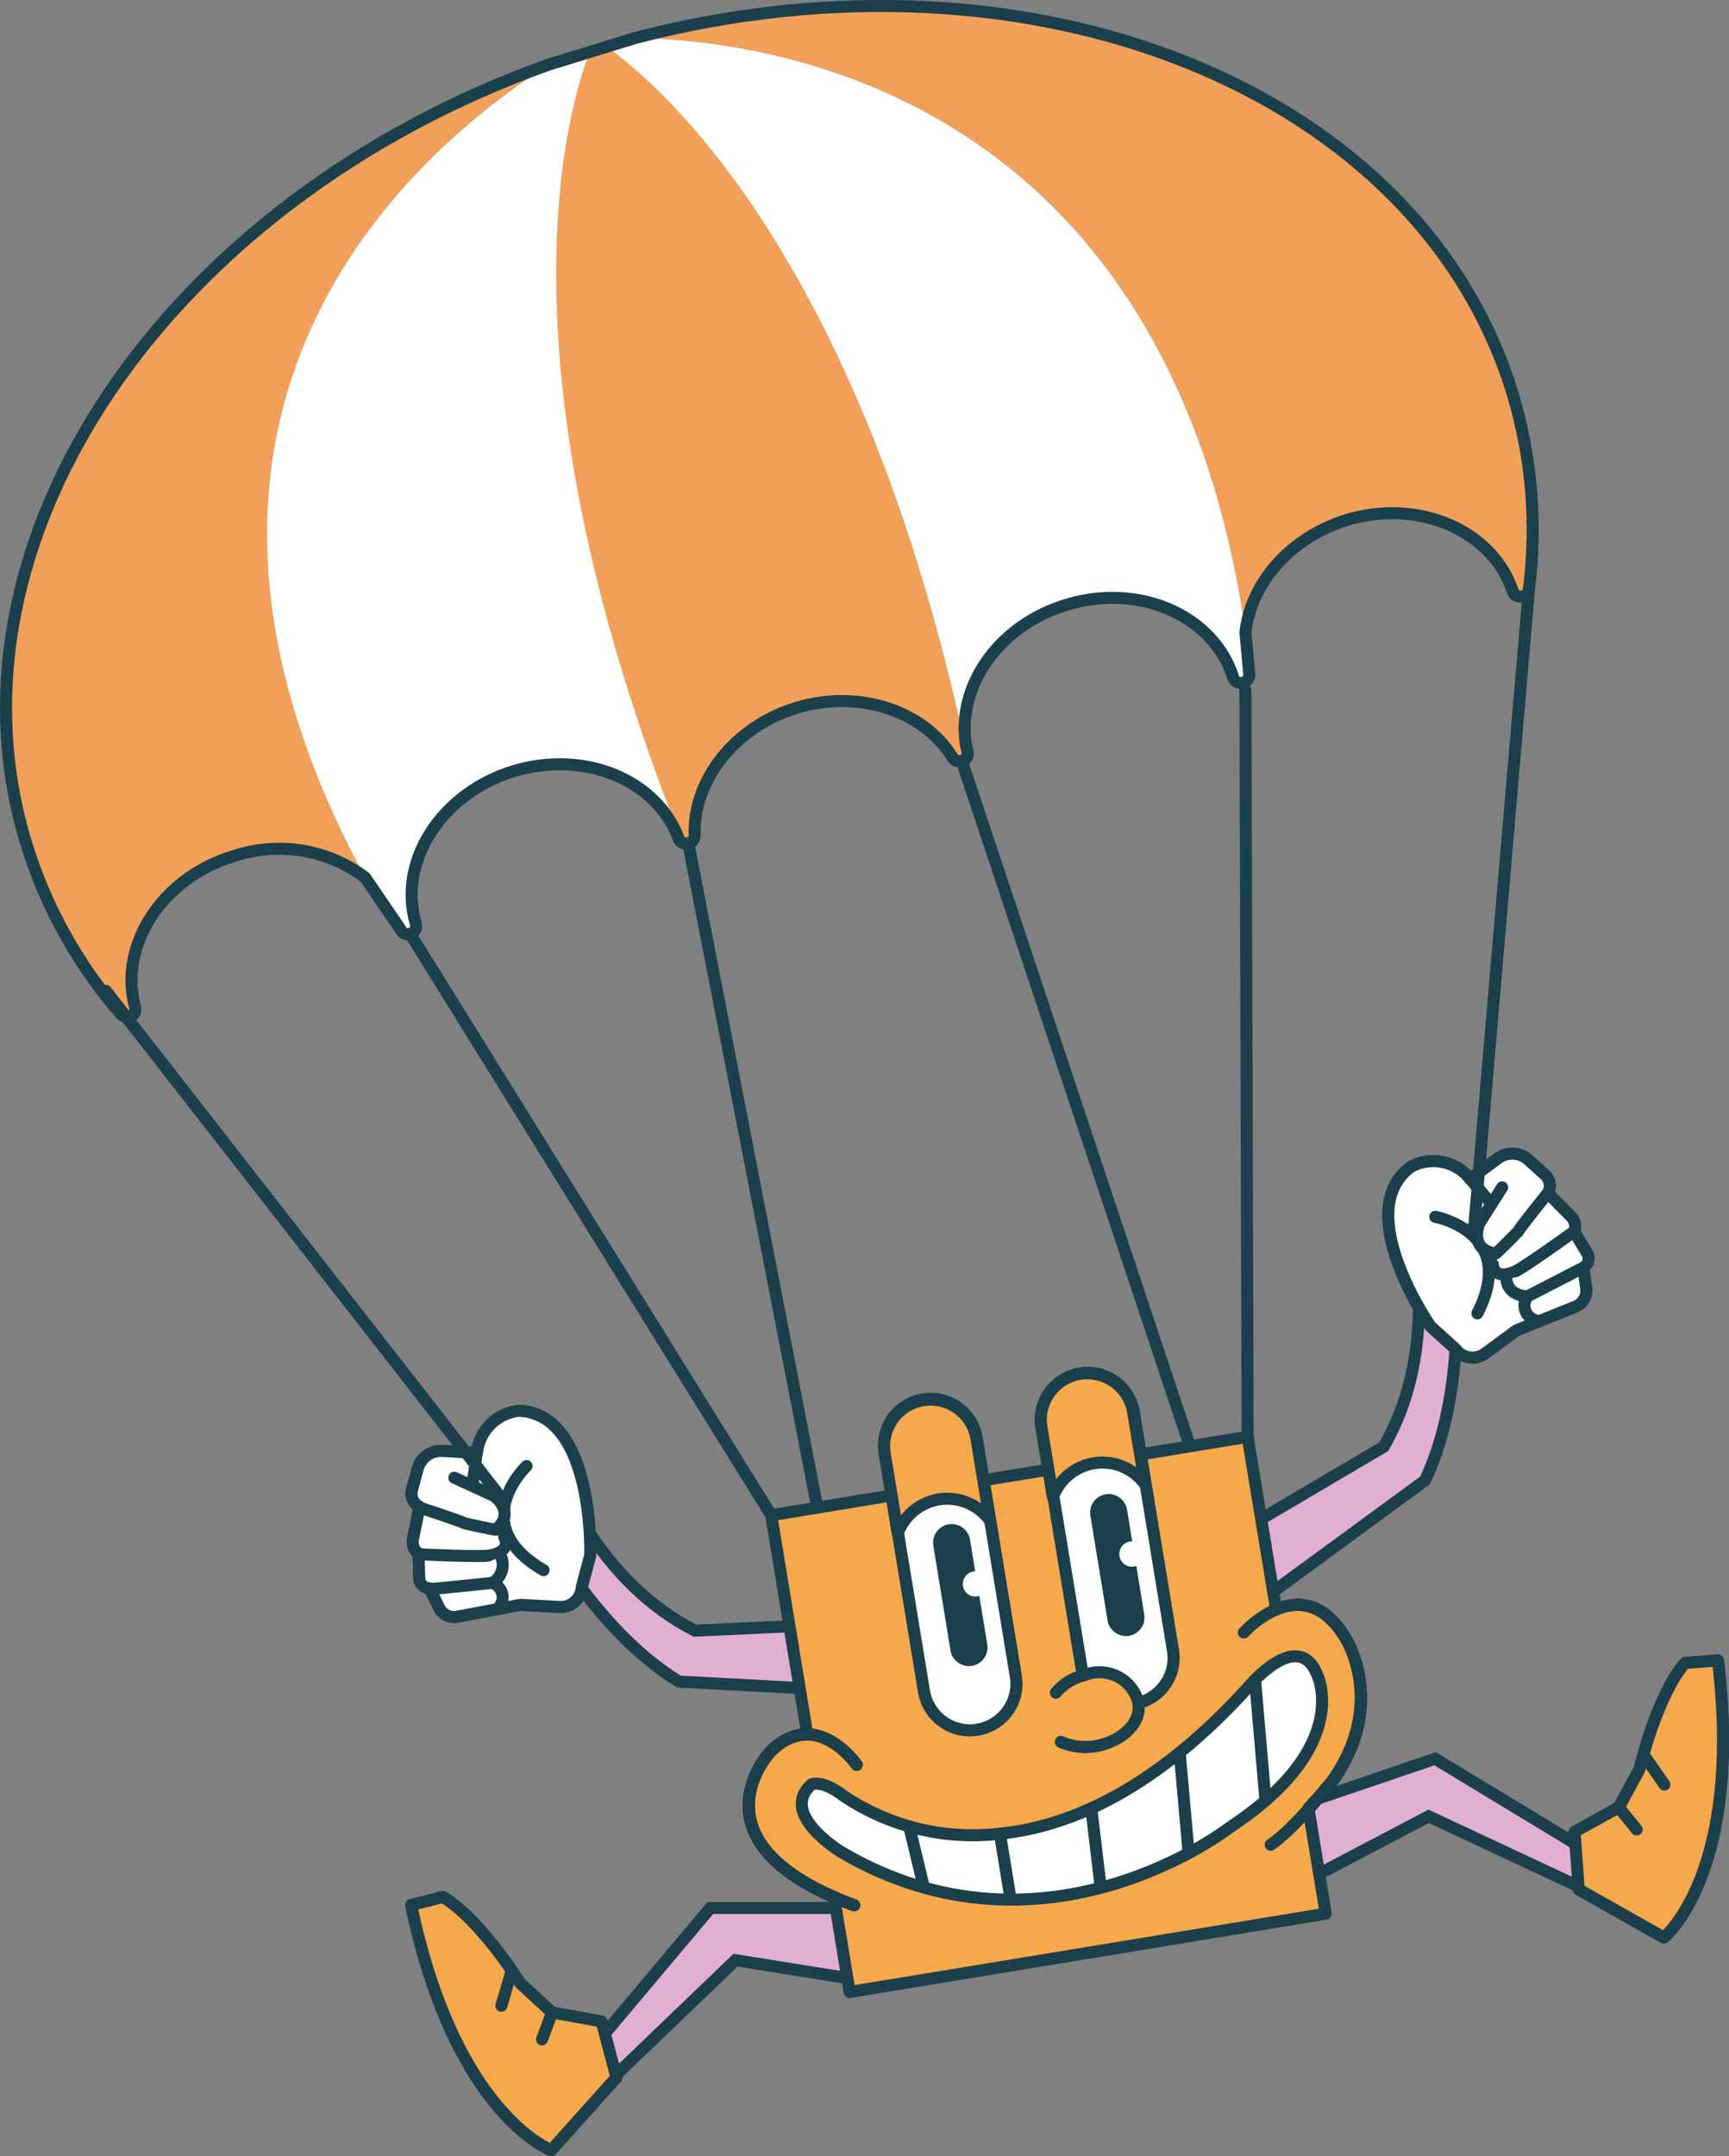 <?xml version="1.0" encoding="utf-8"?>
<!-- Generator: Adobe Illustrator 24.1.2, SVG Export Plug-In . SVG Version: 6.00 Build 0)  -->
<svg version="1.1" id="Tastaturbo_turid_" xmlns="http://www.w3.org/2000/svg" xmlns:xlink="http://www.w3.org/1999/xlink" x="0px"
	 y="0px" viewBox="0 0 164.04 204.54" style="enable-background:new 0 0 164.04 204.54;" xml:space="preserve">
<rect x="0" y="0" width="164.04" height="204.54" fill="#808080" stroke="none"/>
<style type="text/css">
	.st0{fill:none;}
	.st1{fill:#F2A059;}
	.st2{fill:#FFFFFF;}
	.st3{fill:none;stroke:#1B3F4B;stroke-width:1.14;stroke-linecap:round;stroke-linejoin:round;}
	.st4{fill:#F5A84C;stroke:#1B3F4B;stroke-width:1.14;stroke-linecap:round;stroke-linejoin:round;}
	.st5{fill:#E1B0D1;stroke:#1B3F4B;stroke-width:1.14;stroke-miterlimit:10;}
	.st6{fill:#FFFFFF;stroke:#1B3F4B;stroke-width:1.14;stroke-linecap:round;stroke-linejoin:round;}
	.st7{fill:none;stroke:#000000;stroke-width:1.14;stroke-linecap:round;stroke-linejoin:round;}
	.st8{fill:#1B3F4B;}
</style>
<path class="st0" d="M36.39,12c0-0.03,0-0.07,0-0.1l-0.12,0.06l0,0L36.39,12z"/>
<path class="st0" d="M36.38,12.01L36.38,12.01z"/>
<path class="st0" d="M36.31,11.96l-0.09,0.05h0.14L36.31,11.96z"/>
<path class="st0" d="M37.26,12.61c0.79-0.23,1.59-0.46,2.38-0.67c-1.49,0-2.61,0-3.25,0.06l0,0C36.55,12.12,36.85,12.32,37.26,12.61
	z"/>
<path class="st0" d="M35.98,13.01l0.6-0.2l0.68-0.2c-0.41-0.29-0.71-0.49-0.88-0.6C36.3,12.24,36.16,12.53,35.98,13.01z"/>
<path class="st0" d="M36.38,12.01h-0.16c-0.66,0.35-1.94,1-3.58,2.13c1.1-0.4,2.21-0.78,3.34-1.13
	C36.16,12.53,36.3,12.24,36.38,12.01z"/>
<path class="st1" d="M60.24,3.61c13.09,0.19,50.55,5.3,57.93,56.35c0.5-4.67,4.22-9,9.64-10.68c6.79-2.05,13.85,1,15.74,6.82
	c0.13,0.32,0.47,0.51,0.81,0.44h0.13c0.29-0.08,0.51-0.32,0.57-0.62c0.8-6.22,0.28-12.54-1.52-18.55
	C134.78,8.47,97.92-6.21,60.24,3.61z"/>
<path class="st1" d="M52.05,6.13C15.87,19.06-6.22,51.33,2.46,79.92c1.82,6,4.89,11.55,9,16.29c0.21,0.22,0.53,0.29,0.82,0.2h0.12
	c0.32-0.13,0.5-0.47,0.43-0.81c-1.64-5.88,2.54-12.34,9.33-14.38c4.24-1.42,8.91-0.67,12.48,2.02
	C10.36,38.41,39.87,13.88,52.05,6.13z"/>
<path class="st2" d="M118.17,59.96c-7.38-51-44.84-56.16-57.93-56.35c-0.93,0.24-1.86,0.5-2.79,0.77c5,3.52,24.26,19.77,34.31,67.3
	c0.04-0.12,0.04-0.24,0-0.36c-1.39-5.84,2.75-12,9.43-14c6.92-2.09,14,1.06,15.81,7c0.2,0.39,0.67,0.55,1.06,0.35
	c0.3-0.15,0.47-0.47,0.43-0.8L118.17,59.96z"/>
<path class="st1" d="M57.45,4.38l-0.79,0.23l-0.7,0.22c-2.23,5.7-9.26,29.92,8.76,75.12c0.16,0.07,0.35,0.09,0.52,0.05h0.06
	c0.33-0.08,0.57-0.38,0.58-0.72c-0.22-5.27,3.85-10.38,9.68-12.14s12.06,0.24,14.8,4.75c0.2,0.28,0.56,0.4,0.88,0.28h0.06
	c0.21-0.07,0.38-0.24,0.46-0.45C81.71,24.15,62.46,7.9,57.45,4.38z"/>
<path class="st2" d="M37.99,88.18c0.14,0.37,0.55,0.56,0.93,0.42c0,0,0,0,0,0c0.39-0.09,0.64-0.48,0.55-0.87
	c-1.8-5.95,2.37-12.49,9.31-14.59c6.68-2,13.55,0.82,15.63,6.46c0.06,0.16,0.18,0.29,0.34,0.35c-18-45.2-11-69.42-8.76-75.12
	c-1.32,0.41-2.62,0.84-3.91,1.3c-12.21,7.75-41.72,32.28-17.44,77.11L37.99,88.18z"/>
<line class="st3" x1="65.3" y1="79.98" x2="77.42" y2="142.38"/>
<line class="st3" x1="38.92" y1="88.6" x2="73.17" y2="143.74"/>
<line class="st3" x1="91.24" y1="72.15" x2="112.7" y2="136.61"/>
<line class="st3" x1="118.16" y1="65.5" x2="118.37" y2="136.3"/>
<path class="st3" d="M52.05,6.13C15.87,19.06-6.22,51.33,2.46,79.92c1.82,6,4.89,11.55,9,16.28c0.21,0.23,0.53,0.31,0.82,0.21h0.12
	c0.32-0.13,0.5-0.47,0.43-0.81c-1.64-5.88,2.54-12.34,9.33-14.38c4.24-1.42,8.91-0.67,12.48,2.02l3.35,4.91
	c0.14,0.37,0.55,0.56,0.93,0.42c0,0,0,0,0,0c0.39-0.09,0.64-0.48,0.55-0.87c-1.8-5.92,2.37-12.46,9.31-14.56
	c6.68-2,13.55,0.82,15.63,6.46c0.06,0.16,0.18,0.29,0.34,0.35c0.16,0.07,0.35,0.09,0.52,0.05h0.06c0.33-0.08,0.57-0.38,0.58-0.72
	c-0.22-5.27,3.85-10.38,9.68-12.14s12.06,0.24,14.8,4.75c0.2,0.28,0.56,0.4,0.88,0.28h0.06c0.22-0.08,0.38-0.24,0.46-0.46
	c0.04-0.11,0.04-0.24,0-0.35c-1.39-5.84,2.75-12,9.43-14c6.92-2.09,14,1.06,15.81,7c0.2,0.39,0.67,0.55,1.06,0.35
	c0.3-0.15,0.47-0.47,0.43-0.8L118.16,60c0.5-4.67,4.22-9,9.64-10.68c6.79-2.05,13.85,1,15.74,6.82c0.13,0.32,0.47,0.51,0.81,0.44
	h0.13c0.29-0.08,0.51-0.32,0.57-0.62c0.8-6.22,0.28-12.54-1.52-18.55C134.78,8.47,97.92-6.22,60.24,3.61L52.05,6.13z"/>
<path class="st4" d="M58.49,197.07l-6.19,6.9c0,0-9.12-3.35-13.29-23.25l3-0.76c0,0,3,1.46,7.35,8.18l3,2.76l6.35,2.34L58.49,197.07
	z"/>
<line class="st3" x1="47.57" y1="190.27" x2="48.49" y2="187.13"/>
<line class="st3" x1="51.43" y1="193.46" x2="52.38" y2="190.9"/>
<path class="st5" d="M82.93,181H67.39l-10.52,12.51c-4,2.36-0.5,3.1,1.27,3.61l11.64-11.17l13.38,2.14"/>
<path class="st4" d="M58.49,197.07l-6.19,6.9c0,0-9.12-3.35-13.29-23.25l3-0.76c0,0,3,1.46,7.35,8.18l3,2.76l4.72,0.86L58.49,197.07
	z"/>
<line class="st3" x1="47.57" y1="190.27" x2="48.49" y2="187.13"/>
<line class="st3" x1="51.43" y1="193.46" x2="52.38" y2="190.9"/>
<path class="st5" d="M86.01,160.68l-2.59-6.8l-17.48,0.81c-8.88-4.48-12.6-14-12.83-14.61l-3.54,1.34
	c0.06,0.16,5.71,12.53,14.85,18.1L86.01,160.68z"/>
<path class="st6" d="M56,147.54c0,0,0.41-13.4-6.75-13.71c-2.11,0.21-3.79,1.89-4,4l-3.27-0.19c-1.09-0.06-2.07,0.65-2.35,1.7
	l-0.54,2c-0.17,0.63,0.13,1.3,0.72,1.59l0,0l-0.63,3.08c-0.11,0.52,0.1,1.05,0.53,1.36l0,0l0.07,2.31c0,0.55,0.45,1,1,1l0,0
	l0.87,1.81c0.31,0.66,1.04,1.02,1.75,0.87l5.95-1.12l3.77,0.2c1.1,0.05,2.03-0.81,2.08-1.91L56,147.54z"/>
<path class="st6" d="M49.96,139.07c0,0-5.85,5.55,1.61,9.88"/>
<line class="st3" x1="45.22" y1="137.86" x2="44.82" y2="140.99"/>
<path class="st6" d="M43.1,140.18l3.73,1.71c0,0,2.22,1.52,0.2,3.23c0,0-0.7-0.1-2.92-0.61c-0.6-0.3-4.33-1.51-4.33-1.51"/>
<path class="st6" d="M47.84,145.82c0,0,0.81,1.31-1.31,1.72c-0.61,0.2-6.85-0.1-6.85-0.1"/>
<path class="st6" d="M40.78,150.76l5.94-0.6c0.87-0.52,1.21-1.6,0.81-2.52"/>
<path class="st6" d="M47.33,152.48c0.53-0.61,0.46-1.53-0.16-2.06c-0.13-0.11-0.28-0.2-0.44-0.26"/>
<path class="st6" d="M56,147.54c0,0,0.41-13.4-6.75-13.71c-2.11,0.21-3.79,1.89-4,4l-3.27-0.19c-1.09-0.06-2.07,0.65-2.35,1.7
	l-0.54,2c-0.17,0.63,0.13,1.3,0.72,1.59l0,0l-0.63,3.08c-0.11,0.52,0.1,1.05,0.53,1.36l0,0l0.07,2.31c0,0.55,0.45,1,1,1l0,0
	l0.87,1.81c0.31,0.66,1.04,1.02,1.75,0.87l5.95-1.12l3.77,0.2c1.1,0.05,2.03-0.81,2.08-1.91L56,147.54z"/>
<path class="st6" d="M49.96,139.07c0,0-5.85,5.55,1.61,9.88"/>
<line class="st3" x1="45.22" y1="137.86" x2="44.82" y2="140.99"/>
<path class="st6" d="M43.1,140.18l3.73,1.71c0,0,2.22,1.52,0.2,3.23c0,0-0.7-0.1-2.92-0.61c-0.6-0.3-4.33-1.51-4.33-1.51"/>
<path class="st6" d="M47.84,145.82c0,0,0.81,1.31-1.31,1.72c-0.61,0.2-6.85-0.1-6.85-0.1"/>
<path class="st6" d="M40.78,150.76l5.94-0.6c0.87-0.52,1.21-1.6,0.81-2.52"/>
<path class="st6" d="M47.33,152.48c0.53-0.61,0.46-1.53-0.16-2.06c-0.13-0.11-0.28-0.2-0.44-0.26"/>
<line class="st3" x1="10.05" y1="94" x2="47.28" y2="141.74"/>
<path class="st5" d="M117.72,153.24l-1.52-7.11l15.08-8.89c5-8.6,2.94-18.62,2.8-19.25l3.7-0.81c0,0.17,2,13.62-2.59,23.27
	L117.72,153.24z"/>
<path class="st4" d="M149.78,179.24l8.08,4.56c0,0,7.56-6.1,5.13-26.29l-3.12,0.25c0,0-2.38,2.35-4.33,10.1l-1.95,3.58l-5.25,4.26
	L149.78,179.24z"/>
<line class="st3" x1="157.91" y1="169.29" x2="156.04" y2="166.61"/>
<line class="st3" x1="155.28" y1="173.55" x2="153.56" y2="171.43"/>
<path class="st6" d="M135.72,125.82c0,0-7.64-11-1.81-15.16c1.9-1,4.24-0.5,5.57,1.18l2.64-1.95c0.87-0.65,2.08-0.59,2.89,0.14
	l1.57,1.42c0.49,0.44,0.6,1.16,0.27,1.73l0,0l2.21,2.23c0.37,0.38,0.48,0.94,0.29,1.43l0,0l1.2,2c0.3,0.46,0.18,1.08-0.28,1.39
	c-0.01,0.01-0.03,0.02-0.04,0.02l0,0l0.26,2c0.09,0.72-0.32,1.42-1,1.69l-5.62,2.26l-3,2.21c-0.9,0.64-2.15,0.44-2.79-0.46
	L135.72,125.82z"/>
<path class="st6" d="M136.17,115.43c0,0,7.92,1.46,4,9.16"/>
<line class="st3" x1="139.48" y1="111.84" x2="141.53" y2="114.23"/>
<path class="st6" d="M142.52,112.63l-2.19,3.46c0,0-1,2.48,1.59,2.82c0,0,0.54-0.47,2.12-2.1c0.34-0.59,2.81-3.63,2.81-3.63"/>
<path class="st6" d="M141.63,119.94c0,0,0,1.54,2,0.72c0.62-0.16,5.69-3.82,5.69-3.82"/>
<path class="st6" d="M150.23,120.24l-5.31,2.74c0,0-1.9,0-2-1.68"/>
<path class="st6" d="M145.68,125.24c-0.77-0.23-1.22-1.04-0.99-1.81c0.05-0.16,0.13-0.32,0.23-0.46"/>
<path class="st6" d="M135.72,125.82c0,0-7.64-11-1.81-15.16c1.9-1,4.24-0.5,5.57,1.18l2.64-1.95c0.87-0.65,2.08-0.59,2.89,0.14
	l1.57,1.42c0.49,0.44,0.6,1.16,0.27,1.73l0,0l2.21,2.23c0.37,0.38,0.48,0.94,0.29,1.43l0,0l1.2,2c0.3,0.46,0.18,1.08-0.28,1.39
	c-0.01,0.01-0.03,0.02-0.04,0.02l0,0l0.26,2c0.09,0.72-0.32,1.42-1,1.69l-5.62,2.26l-3,2.21c-0.9,0.64-2.15,0.44-2.79-0.46
	L135.72,125.82z"/>
<path class="st6" d="M136.17,115.43c0,0,7.92,1.46,4,9.16"/>
<line class="st3" x1="139.48" y1="111.84" x2="141.53" y2="114.23"/>
<path class="st6" d="M142.52,112.63l-2.19,3.46c0,0-1,2.48,1.59,2.82c0,0,0.54-0.47,2.12-2.1c0.34-0.59,2.81-3.63,2.81-3.63"/>
<path class="st6" d="M141.63,119.94c0,0,0,1.54,2,0.72c0.62-0.16,5.69-3.82,5.69-3.82"/>
<path class="st6" d="M150.23,120.24l-5.31,2.74c0,0-1.9,0-2-1.68"/>
<path class="st6" d="M145.68,125.24c-0.77-0.23-1.22-1.04-0.99-1.81c0.05-0.16,0.13-0.32,0.23-0.46"/>
<path class="st5" d="M121.45,171.84l14.71-5l14,8.48c4.55,1,1.46,2.78,0,3.82l-14.62-6.84l-12,6.31"/>
<path class="st4" d="M149.78,179.24l8.08,4.56c0,0,7.56-6.1,5.13-26.29l-3.12,0.25c0,0-2.38,2.35-4.33,10.1l-1.95,3.58l-4.2,2.33
	L149.78,179.24z"/>
<line class="st3" x1="157.91" y1="169.29" x2="156.04" y2="166.61"/>
<line class="st3" x1="155.28" y1="173.55" x2="153.56" y2="171.43"/>
<path class="st7" d="M118.01,154.87c0,0,5.61-6.29,9.67,0.57c0,0,4,6.25-1.33,13.63c0,0-3.71,4.57-5.79,5.93"/>
<path class="st4" d="M127.68,155.44c-2.11-3.56-4.67-3.57-6.61-2.76l-2.7-16.38l-45.2,7.44l3.42,20.79
	c-1.37,0.04-2.66,0.66-3.55,1.7c0,0-7.36,7.88,6.09,13.74l1.48,9l45.17-7.43l-1.64-10c1.2-1.33,2.17-2.49,2.17-2.49
	C131.65,161.69,127.68,155.44,127.68,155.44z"/>
<path class="st3" d="M118.01,154.87c0,0,5.61-6.29,9.67,0.57c0,0,4,6.25-1.33,13.63c0,0-3.71,4.57-5.79,5.93"/>
<path class="st6" d="M87.58,132.76L87.58,132.76c2.4-0.4,4.67,1.23,5.07,3.63l3.72,22.62c0.4,2.4-1.23,4.67-3.63,5.07l0,0
	c-2.4,0.4-4.67-1.23-5.07-3.63l-3.72-22.62C83.55,135.42,85.17,133.15,87.58,132.76z"/>
<path class="st8" d="M91.85,151.24c-0.54-0.39-0.66-1.15-0.27-1.69c0.22-0.3,0.57-0.49,0.94-0.5l-0.49-3
	c-0.16-0.96-1.07-1.61-2.03-1.45c-0.96,0.16-1.61,1.07-1.45,2.03l1.63,9.94c0.16,0.96,1.06,1.61,2.03,1.46
	c0.96-0.16,1.61-1.06,1.46-2.03l-0.76-4.61C92.54,151.51,92.15,151.46,91.85,151.24z"/>
<path class="st4" d="M89.06,142.24c1.87-0.31,3.75,0.47,4.86,2l-1.28-7.78c-0.4-2.4-2.67-4.03-5.07-3.63l0,0
	c-2.4,0.39-4.02,2.66-3.63,5.05c0,0,0,0,0,0.01l1.24,7.55C85.8,143.76,87.28,142.54,89.06,142.24z"/>
<path class="st6" d="M102.49,130.3L102.49,130.3c2.4-0.4,4.67,1.23,5.07,3.63l3.72,22.62c0.4,2.4-1.23,4.67-3.63,5.07l0,0
	c-2.4,0.4-4.67-1.23-5.07-3.63l-3.72-22.62C98.46,132.96,100.08,130.69,102.49,130.3z"/>
<path class="st8" d="M106.7,148.4c-0.54-0.38-0.67-1.13-0.29-1.67c0,0,0,0,0.01-0.01c0.23-0.32,0.6-0.51,1-0.51l-0.49-3
	c-0.16-0.96-1.06-1.61-2.03-1.46c-0.96,0.16-1.61,1.06-1.45,2.03l0,0l1.63,9.94c0.16,0.96,1.06,1.61,2.03,1.46
	c0.96-0.16,1.61-1.06,1.45-2.03l-0.75-4.6C107.43,148.69,107.02,148.63,106.7,148.4z"/>
<path class="st4" d="M103.78,138.81c1.87-0.31,3.75,0.47,4.86,2l-1.13-6.84c-0.39-2.4-2.66-4.03-5.06-3.64c0,0,0,0-0.01,0l0,0
	c-2.4,0.4-4.03,2.67-3.63,5.07l1.09,6.61C100.52,140.33,102,139.11,103.78,138.81z"/>
<path class="st4" d="M100.66,165.24c1.2,0.52,2.54,0.63,3.8,0.29c1.82-0.45,4-2,3.5-4.2c-0.62-2.02-2.76-3.15-4.77-2.53
	c-0.11,0.04-0.23,0.08-0.34,0.12c-1.04,0.25-1.97,0.83-2.66,1.65"/>
<path class="st6" d="M79.97,170.32c4.37,2.96,9.66,4.25,14.9,3.63c6.53-0.66,14.74-4.12,23.71-14.07c0,0,4.49-5.34,6.32-1.17
	c0,0,3.67,6.8-8.19,14.62c0,0-17.52,13.74-36.88,2.37c0,0-6-3.61-2.84-6.42C76.99,169.24,78.06,168.84,79.97,170.32z"/>
<path class="st7" d="M81.28,167.42c0,0-3.86-5.62-8.24-1.19c0,0-8,8.59,8,14.51"/>
<line class="st3" x1="103.55" y1="171.67" x2="104.41" y2="178.87"/>
<line class="st3" x1="111.94" y1="166.46" x2="112.77" y2="175.77"/>
<line class="st3" x1="119.08" y1="159.41" x2="120.06" y2="170.8"/>
<line class="st3" x1="95.88" y1="180.15" x2="94.87" y2="173.95"/>
<line class="st3" x1="87.65" y1="179.01" x2="86.27" y2="173.3"/>
<path class="st3" d="M81.28,167.42c0,0-3.86-5.62-8.24-1.19c0,0-8,8.59,8,14.51"/>
<path class="st6" d="M87.58,132.76L87.58,132.76c2.4-0.4,4.67,1.23,5.07,3.63l3.72,22.62c0.4,2.4-1.23,4.67-3.63,5.07l0,0
	c-2.4,0.4-4.67-1.23-5.07-3.63l-3.72-22.62C83.55,135.42,85.17,133.15,87.58,132.76z"/>
<path class="st8" d="M91.85,151.24c-0.54-0.39-0.66-1.15-0.27-1.69c0.22-0.3,0.57-0.49,0.94-0.5l-0.49-3
	c-0.16-0.96-1.07-1.61-2.03-1.45c-0.96,0.16-1.61,1.07-1.45,2.03l1.63,9.94c0.16,0.96,1.06,1.61,2.03,1.46
	c0.96-0.16,1.61-1.06,1.46-2.03l-0.76-4.61C92.54,151.51,92.15,151.46,91.85,151.24z"/>
<path class="st4" d="M89.06,142.24c1.87-0.31,3.75,0.47,4.86,2l-1.28-7.78c-0.4-2.4-2.67-4.03-5.07-3.63l0,0
	c-2.4,0.39-4.02,2.66-3.63,5.05c0,0,0,0,0,0.01l1.24,7.55C85.8,143.76,87.28,142.54,89.06,142.24z"/>
<path class="st6" d="M102.49,130.3L102.49,130.3c2.4-0.4,4.67,1.23,5.07,3.63l3.72,22.62c0.4,2.4-1.23,4.67-3.63,5.07l0,0
	c-2.4,0.4-4.67-1.23-5.07-3.63l-3.72-22.62C98.46,132.96,100.08,130.69,102.49,130.3z"/>
<path class="st8" d="M106.7,148.4c-0.54-0.38-0.67-1.13-0.29-1.67c0,0,0,0,0.01-0.01c0.23-0.32,0.6-0.51,1-0.51l-0.49-3
	c-0.16-0.96-1.06-1.61-2.03-1.46c-0.96,0.16-1.61,1.06-1.45,2.03l0,0l1.63,9.94c0.16,0.96,1.06,1.61,2.03,1.46
	c0.96-0.16,1.61-1.06,1.45-2.03l-0.75-4.6C107.43,148.69,107.02,148.63,106.7,148.4z"/>
<path class="st4" d="M103.78,138.81c1.87-0.31,3.75,0.47,4.86,2l-1.13-6.84c-0.39-2.4-2.66-4.03-5.06-3.64c0,0,0,0-0.01,0l0,0
	c-2.4,0.4-4.03,2.67-3.63,5.07l1.09,6.61C100.52,140.33,102,139.11,103.78,138.81z"/>
<path class="st4" d="M100.66,165.24c1.2,0.52,2.54,0.63,3.8,0.29c1.82-0.45,4-2,3.5-4.2c-0.62-2.02-2.76-3.15-4.77-2.53
	c-0.11,0.04-0.23,0.08-0.34,0.12c-1.04,0.25-1.97,0.83-2.66,1.65"/>
<line class="st3" x1="145.06" y1="55.89" x2="139.88" y2="116.21"/>
</svg>
